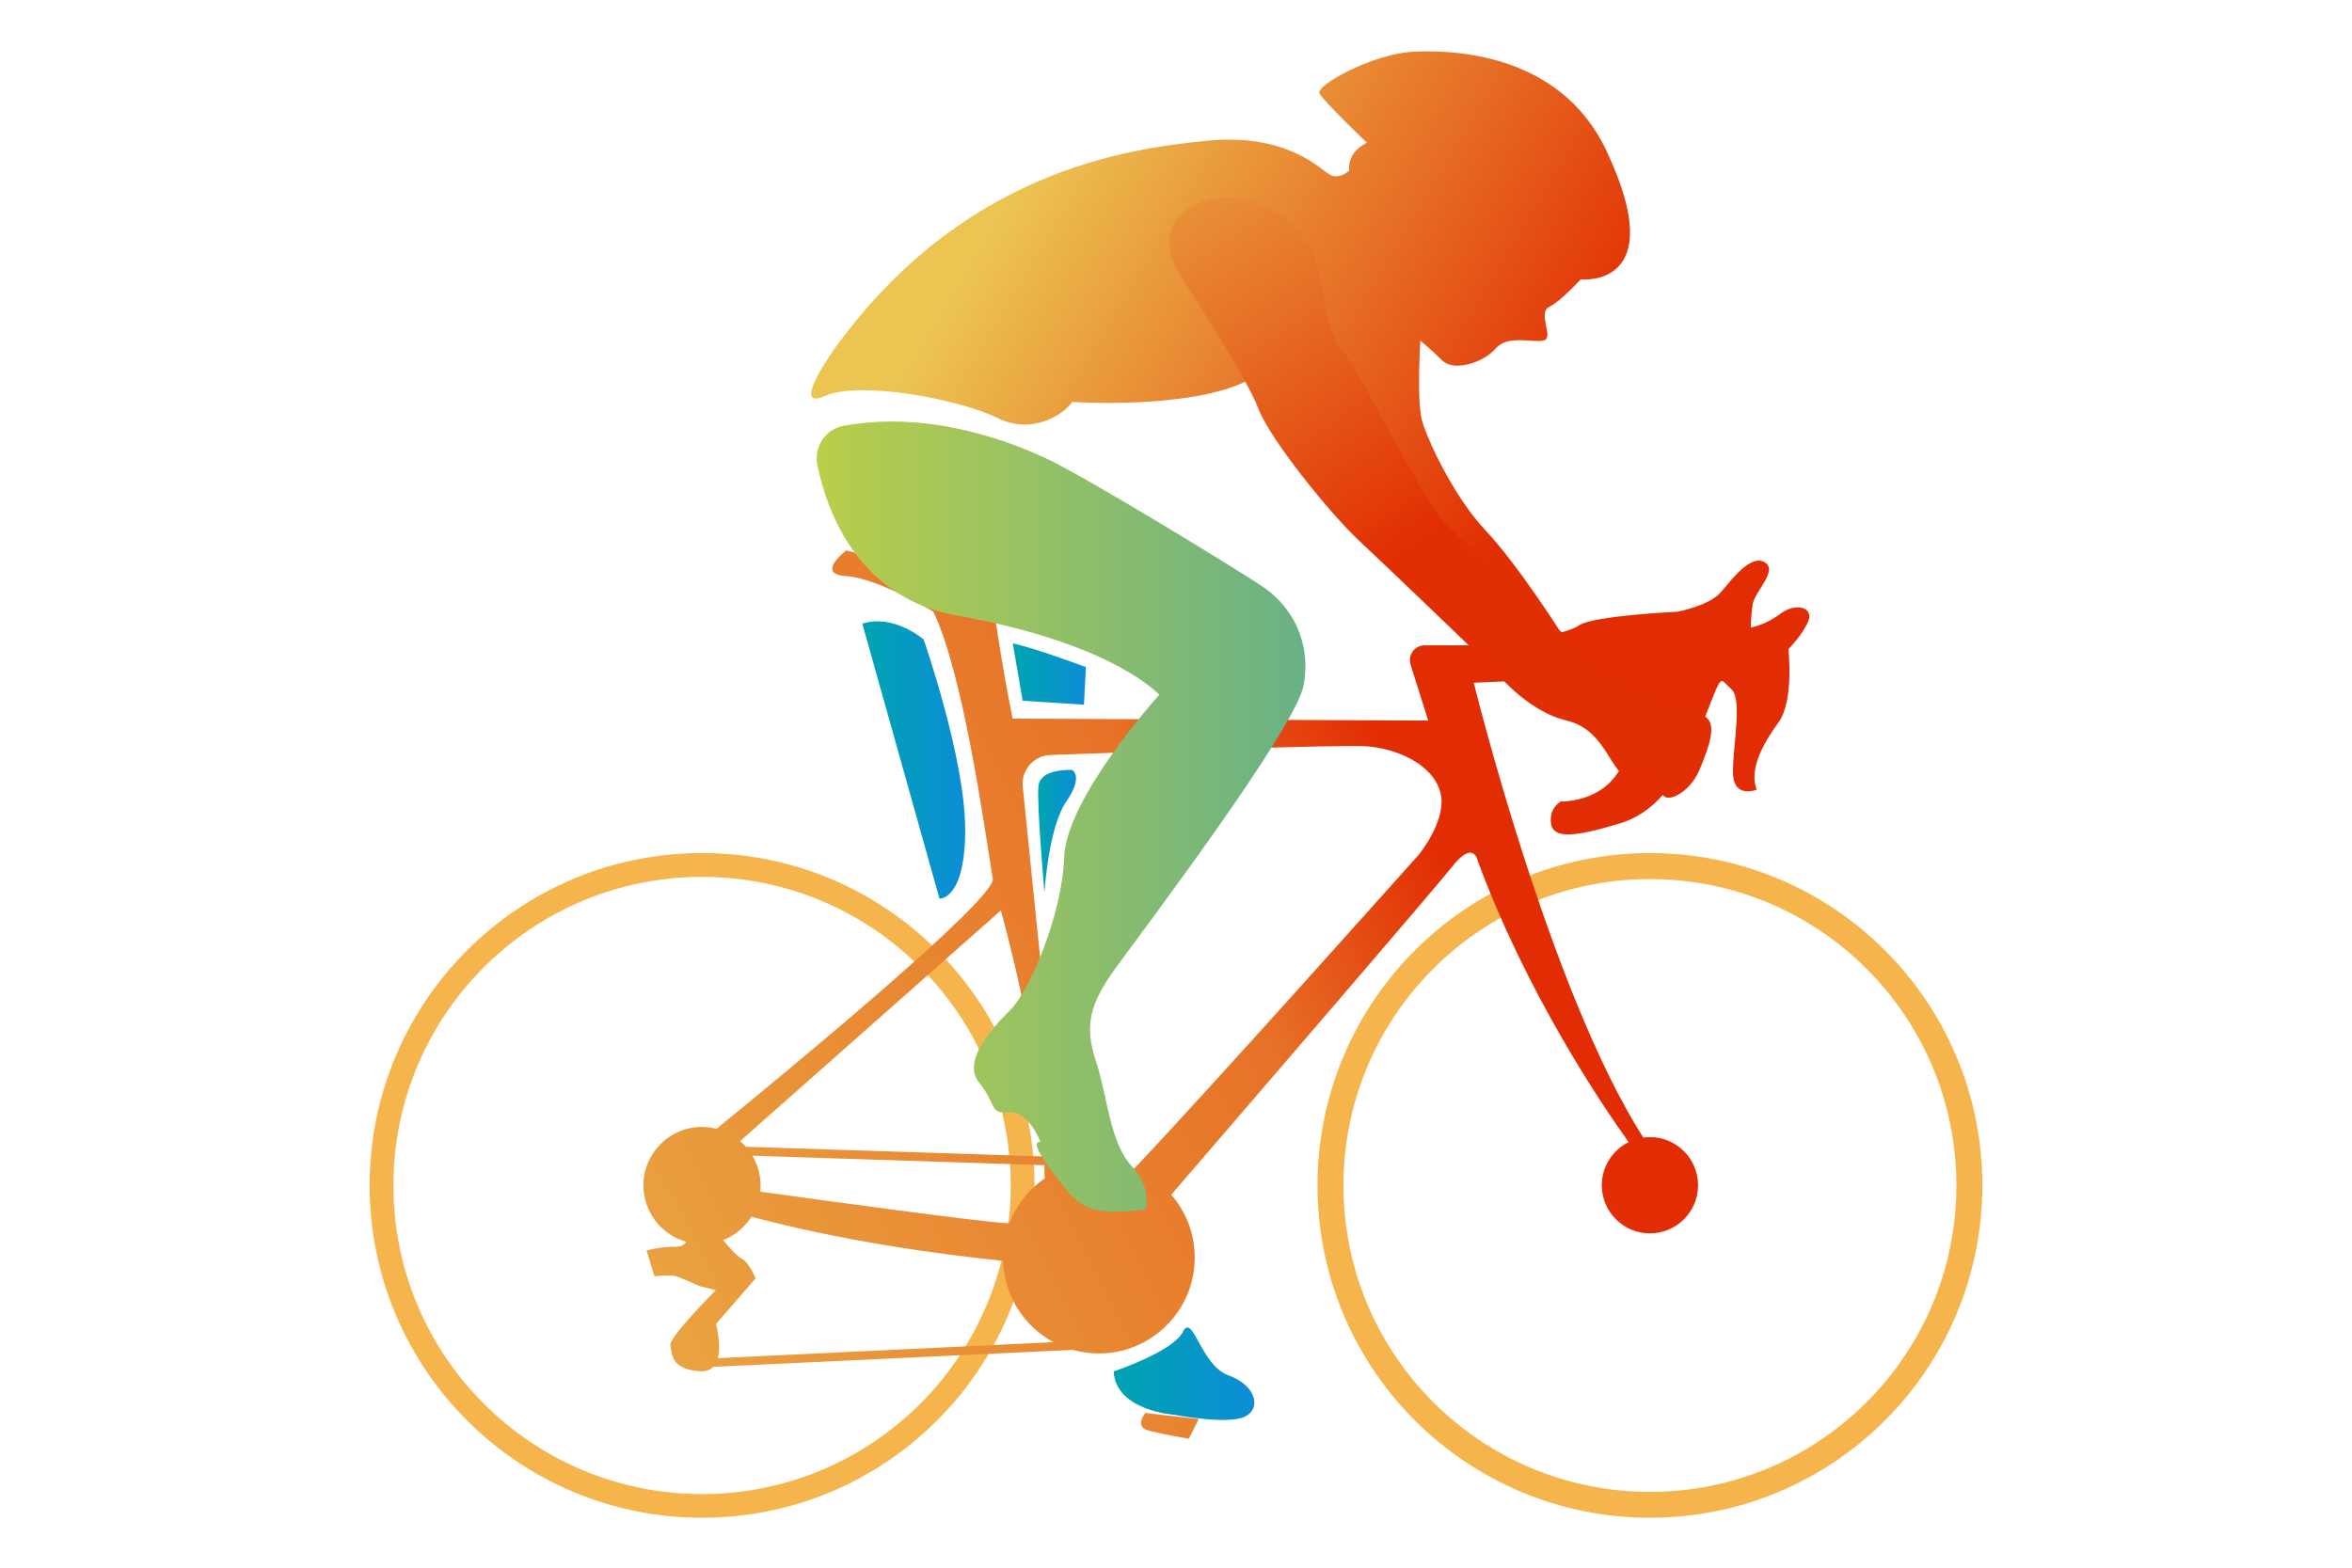 <?xml version="1.0" encoding="utf-8"?>
<!-- Generator: Adobe Illustrator 28.4.1, SVG Export Plug-In . SVG Version: 6.00 Build 0)  -->
<svg version="1.1" id="Layer_1" xmlns="http://www.w3.org/2000/svg" xmlns:xlink="http://www.w3.org/1999/xlink" x="0px" y="0px"
	 viewBox="0 0 300 200" style="enable-background:new 0 0 300 200;" xml:space="preserve">
<style type="text/css">
	.st0{fill:#FFFFFF;}
	.st1{fill:#ECC452;}
	.st2{fill:url(#SVGID_1_);}
	.st3{fill:#E4410E;}
	.st4{fill:url(#SVGID_00000138547740312670254350000006210962861156664493_);}
	.st5{fill:url(#SVGID_00000134927895736326052440000014861049991424128402_);}
	.st6{fill:#E33508;}
	.st7{fill:#B3B3B3;}
	.st8{fill:url(#SVGID_00000128463970785995540240000010309246311591335578_);}
	.st9{fill:url(#SVGID_00000172425955285558687590000013146891304850936747_);}
	.st10{fill:url(#SVGID_00000099641530113765464570000001114532162058052252_);}
	.st11{fill:url(#SVGID_00000036944477538199184710000012997249430683349160_);}
	.st12{fill:url(#SVGID_00000147932822392664191140000011915978030605588394_);}
	.st13{fill:#E4460F;}
	.st14{fill:url(#SVGID_00000003805382269700901210000017290385876766549436_);}
	.st15{fill:url(#SVGID_00000132794833315243248580000008950135934701275822_);}
	.st16{fill:url(#SVGID_00000091702615446663260240000012687151020158716046_);}
	.st17{fill:url(#SVGID_00000123423113162523130780000012817154654017157823_);}
	.st18{fill:#E22C03;}
	.st19{fill:url(#SVGID_00000015346891543343880060000017112749948287858095_);}
	.st20{fill:url(#SVGID_00000174564377258985034410000010808016640306779032_);}
	.st21{fill:url(#SVGID_00000065756373627072188920000010290104934515606189_);}
	.st22{fill:url(#SVGID_00000178889407348839204580000003464178496116778921_);}
	.st23{fill:url(#SVGID_00000148624607444131691410000015594723711633217448_);}
	.st24{fill:#565656;}
	.st25{fill:url(#SVGID_00000143580098022793047210000007995983154794891942_);}
	.st26{fill:#6B6B6B;}
	.st27{fill:url(#SVGID_00000166657572310342491780000012978795968947821495_);}
	.st28{fill:url(#SVGID_00000173157422892225424130000002856838753478978437_);}
	.st29{fill:url(#SVGID_00000140714994805228985120000008899136637245430170_);}
	.st30{fill:url(#SVGID_00000173147909757698651510000010626222044366214027_);}
	.st31{fill:url(#SVGID_00000109025516072128421160000010684841735156801723_);}
	.st32{fill:#F6B54C;}
	.st33{fill:url(#SVGID_00000041980371463341961980000004269407588998321028_);}
	.st34{fill:url(#SVGID_00000178902841776943118880000014314708771085560216_);}
	.st35{fill:url(#SVGID_00000111191000559288051340000007169519859004093073_);}
	.st36{fill:url(#SVGID_00000057112018843441019430000015221966648455240594_);}
	.st37{fill:url(#SVGID_00000112612986778162799380000010639458502165194934_);}
	.st38{fill:url(#SVGID_00000098199280714484319830000012634331579461282437_);}
	.st39{fill:#A0A0A0;}
	.st40{fill:#6E6E6E;}
	.st41{fill:url(#SVGID_00000150097162279420899800000004617902078102645177_);}
	.st42{fill:url(#SVGID_00000030455665096580212040000003474636275073967233_);}
	.st43{fill:url(#SVGID_00000169557691627389230010000015407835860900006572_);}
	.st44{fill:url(#SVGID_00000056416789536785454160000014702720697460643477_);}
	.st45{fill:url(#SVGID_00000018939775466826660070000009147943653544814238_);}
	.st46{fill:url(#SVGID_00000121962671863339719550000009054439804149582751_);}
	.st47{fill:url(#SVGID_00000072271284075267146990000017440185052836443530_);}
	.st48{fill:url(#SVGID_00000005226810185525266860000009000252336270214538_);}
	.st49{fill:url(#SVGID_00000045579977970536983860000016487321989861556397_);}
	.st50{fill:url(#SVGID_00000124850489334297114290000009887396131869930415_);}
	.st51{fill:url(#SVGID_00000064337198019399548250000003393317986154208927_);}
	.st52{fill:url(#SVGID_00000061443055159610014030000008644021097516252581_);}
	.st53{fill:url(#SVGID_00000148655462019625286840000003968202986707153590_);}
	.st54{fill:url(#SVGID_00000171713311911441660790000006555346801675565450_);}
	.st55{fill:url(#SVGID_00000042716702368454350640000015619268650586028165_);}
	.st56{fill:url(#SVGID_00000030465288612257527640000004345265005290444983_);}
	.st57{fill:url(#SVGID_00000114776944949243891200000004437325201273318838_);}
	.st58{fill:url(#SVGID_00000067231174206902013510000014928079977665182390_);}
	.st59{fill:url(#SVGID_00000163767261084024410640000011499150167959459474_);}
	.st60{fill:url(#SVGID_00000098205330923497268920000007647286766337133205_);}
	.st61{fill:url(#SVGID_00000117676890789072871660000013219403405600622270_);}
	.st62{fill:url(#SVGID_00000092432421060009236650000005024495106813135491_);}
	.st63{fill:#626262;}
	.st64{fill:url(#SVGID_00000010306618329189355630000011861468301157655429_);}
	.st65{fill:url(#SVGID_00000065063617281703466680000011460302138335383482_);}
	.st66{fill:url(#SVGID_00000161597965235891315970000017872387947767821984_);}
	.st67{fill:url(#SVGID_00000115483445689912561790000001214047191304450216_);}
	.st68{fill:url(#SVGID_00000054955519067352450700000014067935945140168322_);}
	.st69{fill:url(#SVGID_00000020398374889804271110000012316385060380724658_);}
	.st70{fill:url(#SVGID_00000001650262733052935060000015377503580163795109_);}
	.st71{fill:url(#SVGID_00000162318326682985717780000010511030725488442278_);}
	.st72{fill:url(#SVGID_00000022538737405541201780000010150275609604858040_);}
	.st73{fill:url(#SVGID_00000101782582122738874500000015993375964297423280_);}
	.st74{fill:url(#SVGID_00000148651152486987436760000000000798458897800120_);}
	.st75{fill:url(#SVGID_00000065074540443296673440000008445403427395282098_);}
	.st76{fill:url(#SVGID_00000006669281010864545600000005295854614137698957_);}
	.st77{fill:url(#SVGID_00000152235529656481154630000013927372133237063311_);}
	.st78{fill:url(#SVGID_00000160151236529559984500000015879890096592682371_);}
	.st79{fill:url(#SVGID_00000007425152683056296780000004482819723301949857_);}
	.st80{fill:url(#SVGID_00000133515685681480749680000002304307238737546925_);}
	.st81{fill:url(#SVGID_00000039093992586767009490000012531574936835644806_);}
	.st82{fill:url(#SVGID_00000140714159626853186710000011938930707738416537_);}
	.st83{fill:url(#SVGID_00000139286849398706901450000011821135084467646600_);}
	.st84{fill:url(#SVGID_00000176729328615228902650000018047603700720347300_);}
	.st85{fill:url(#SVGID_00000044160643218354444720000016379945988541390496_);}
	.st86{fill:url(#SVGID_00000111879002816981404160000003479192393376564139_);}
	.st87{fill:url(#SVGID_00000085950666654160486210000009442623183526975402_);}
	.st88{fill:url(#SVGID_00000091702152950827126350000005273021509129196420_);}
	.st89{fill:url(#SVGID_00000070808537520109382440000003879520297536926362_);}
	.st90{fill:url(#SVGID_00000055683687181678527620000012500731963185712298_);}
	.st91{fill:url(#SVGID_00000165210864901822898990000003700199311216361860_);}
	.st92{fill:url(#SVGID_00000065786364855667202430000010163848712474735025_);}
	
		.st93{clip-path:url(#SVGID_00000097479093969085444760000018060411826408156313_);fill:url(#SVGID_00000045583372609017563440000009336125992059853479_);}
	
		.st94{clip-path:url(#SVGID_00000097479093969085444760000018060411826408156313_);fill:url(#SVGID_00000020365947045513792350000014464080542992971443_);}
	
		.st95{clip-path:url(#SVGID_00000097479093969085444760000018060411826408156313_);fill:url(#SVGID_00000141414323068514560860000009416383049673866926_);}
	
		.st96{clip-path:url(#SVGID_00000097479093969085444760000018060411826408156313_);fill:url(#SVGID_00000107552032174205030140000014731802572629211272_);}
	
		.st97{clip-path:url(#SVGID_00000097479093969085444760000018060411826408156313_);fill:url(#SVGID_00000116212157940335572760000008127845222752027271_);}
	
		.st98{clip-path:url(#SVGID_00000097479093969085444760000018060411826408156313_);fill:url(#SVGID_00000121253543474645982660000015305844040583746186_);}
	
		.st99{clip-path:url(#SVGID_00000097479093969085444760000018060411826408156313_);fill:url(#SVGID_00000023982281633112214710000005707448607952570797_);}
	
		.st100{clip-path:url(#SVGID_00000097479093969085444760000018060411826408156313_);fill:url(#SVGID_00000150101521765286630550000004619764042606514844_);}
	
		.st101{clip-path:url(#SVGID_00000097479093969085444760000018060411826408156313_);fill:url(#SVGID_00000083047056595515050080000014252587598919015050_);}
	
		.st102{clip-path:url(#SVGID_00000097479093969085444760000018060411826408156313_);fill:url(#SVGID_00000068678386549231180150000009275634411359281292_);}
	
		.st103{clip-path:url(#SVGID_00000097479093969085444760000018060411826408156313_);fill:url(#SVGID_00000085959548470287030210000004901906672904010118_);}
	
		.st104{clip-path:url(#SVGID_00000097479093969085444760000018060411826408156313_);fill:url(#SVGID_00000092443283461602745290000002009224767299115655_);}
	
		.st105{clip-path:url(#SVGID_00000097479093969085444760000018060411826408156313_);fill:url(#SVGID_00000063621919246571080230000004436713166581508273_);}
	
		.st106{clip-path:url(#SVGID_00000097479093969085444760000018060411826408156313_);fill:url(#SVGID_00000147213034415738567550000001089653419888008895_);}
	
		.st107{clip-path:url(#SVGID_00000097479093969085444760000018060411826408156313_);fill:url(#SVGID_00000005252918600548235680000007992015189339124358_);}
	
		.st108{clip-path:url(#SVGID_00000097479093969085444760000018060411826408156313_);fill:url(#SVGID_00000053507522977586188450000005925372435005623952_);}
	
		.st109{clip-path:url(#SVGID_00000097479093969085444760000018060411826408156313_);fill:url(#SVGID_00000110449410579964761120000006331455467109740428_);}
	
		.st110{clip-path:url(#SVGID_00000097479093969085444760000018060411826408156313_);fill:url(#SVGID_00000054976330425303840900000005971463989183012481_);}
	
		.st111{clip-path:url(#SVGID_00000097479093969085444760000018060411826408156313_);fill:url(#SVGID_00000183949071000368591020000002178538549427918516_);}
	
		.st112{clip-path:url(#SVGID_00000097479093969085444760000018060411826408156313_);fill:url(#SVGID_00000103261492633829932710000013769750103464975015_);}
	
		.st113{clip-path:url(#SVGID_00000097479093969085444760000018060411826408156313_);fill:url(#SVGID_00000171697088686964687610000016854884872032051329_);}
	
		.st114{clip-path:url(#SVGID_00000097479093969085444760000018060411826408156313_);fill:url(#SVGID_00000163773693201717242710000015609082532138013356_);}
	
		.st115{clip-path:url(#SVGID_00000097479093969085444760000018060411826408156313_);fill:url(#SVGID_00000098198696369839537780000007662831768793840020_);}
	
		.st116{clip-path:url(#SVGID_00000097479093969085444760000018060411826408156313_);fill:url(#SVGID_00000129926518028979324360000017768906886322077312_);}
	
		.st117{clip-path:url(#SVGID_00000097479093969085444760000018060411826408156313_);fill:url(#SVGID_00000031209506088866012760000013496085885762717119_);}
	
		.st118{clip-path:url(#SVGID_00000097479093969085444760000018060411826408156313_);fill:url(#SVGID_00000168091017327912297920000015157554862144567174_);}
	
		.st119{clip-path:url(#SVGID_00000097479093969085444760000018060411826408156313_);fill:url(#SVGID_00000167392919943052360000000003779995075597093031_);}
	
		.st120{clip-path:url(#SVGID_00000097479093969085444760000018060411826408156313_);fill:url(#SVGID_00000114063476201507878840000017720657311732307346_);}
	
		.st121{clip-path:url(#SVGID_00000097479093969085444760000018060411826408156313_);fill:url(#SVGID_00000031924768022591608790000014969487151649513618_);}
	
		.st122{clip-path:url(#SVGID_00000097479093969085444760000018060411826408156313_);fill:url(#SVGID_00000034054888397564999780000017784351311442974104_);}
	
		.st123{clip-path:url(#SVGID_00000097479093969085444760000018060411826408156313_);fill:url(#SVGID_00000178901589272375324970000001694311954747740850_);}
	
		.st124{clip-path:url(#SVGID_00000097479093969085444760000018060411826408156313_);fill:url(#SVGID_00000102530439927448289310000012645983119440956083_);}
	
		.st125{clip-path:url(#SVGID_00000097479093969085444760000018060411826408156313_);fill:url(#SVGID_00000081621840171228079040000006391864331776213380_);}
	
		.st126{clip-path:url(#SVGID_00000097479093969085444760000018060411826408156313_);fill:url(#SVGID_00000123404373001772656930000007984935465870597763_);}
	
		.st127{clip-path:url(#SVGID_00000097479093969085444760000018060411826408156313_);fill:url(#SVGID_00000034053749672796919780000017041290962458203530_);}
	
		.st128{clip-path:url(#SVGID_00000097479093969085444760000018060411826408156313_);fill:url(#SVGID_00000082360954755903055490000012305301953201721274_);}
	
		.st129{clip-path:url(#SVGID_00000097479093969085444760000018060411826408156313_);fill:url(#SVGID_00000144315777621622662360000013796308137046245807_);}
	
		.st130{clip-path:url(#SVGID_00000097479093969085444760000018060411826408156313_);fill:url(#SVGID_00000150808074444360574060000005585270468274827688_);}
	
		.st131{clip-path:url(#SVGID_00000097479093969085444760000018060411826408156313_);fill:url(#SVGID_00000116230558915909369870000009903364079938628008_);}
	
		.st132{clip-path:url(#SVGID_00000097479093969085444760000018060411826408156313_);fill:url(#SVGID_00000101079615760043120180000008047136956449984665_);}
	
		.st133{clip-path:url(#SVGID_00000097479093969085444760000018060411826408156313_);fill:url(#SVGID_00000161597373588499787590000018011004946728529323_);}
	
		.st134{clip-path:url(#SVGID_00000097479093969085444760000018060411826408156313_);fill:url(#SVGID_00000079444775480510597440000002114891381887408046_);}
	
		.st135{clip-path:url(#SVGID_00000097479093969085444760000018060411826408156313_);fill:url(#SVGID_00000018222963290470158990000004636912298058768529_);}
	
		.st136{clip-path:url(#SVGID_00000097479093969085444760000018060411826408156313_);fill:url(#SVGID_00000168802763549587479220000012958136745256798139_);}
	
		.st137{clip-path:url(#SVGID_00000097479093969085444760000018060411826408156313_);fill:url(#SVGID_00000022561179085036806660000014452444736767823780_);}
	
		.st138{clip-path:url(#SVGID_00000097479093969085444760000018060411826408156313_);fill:url(#SVGID_00000095337852474284994230000007807495422556046211_);}
	
		.st139{clip-path:url(#SVGID_00000097479093969085444760000018060411826408156313_);fill:url(#SVGID_00000150805166899946173650000010623990818405011366_);}
	
		.st140{clip-path:url(#SVGID_00000097479093969085444760000018060411826408156313_);fill:url(#SVGID_00000113329729216899858510000002562359273795822781_);}
	
		.st141{clip-path:url(#SVGID_00000097479093969085444760000018060411826408156313_);fill:url(#SVGID_00000070096783654058782810000018434475710398429352_);}
	
		.st142{clip-path:url(#SVGID_00000097479093969085444760000018060411826408156313_);fill:url(#SVGID_00000104674578368165691180000016814041786904172457_);}
	
		.st143{clip-path:url(#SVGID_00000097479093969085444760000018060411826408156313_);fill:url(#SVGID_00000173129999725792448600000009892716321633719999_);}
	
		.st144{clip-path:url(#SVGID_00000097479093969085444760000018060411826408156313_);fill:url(#SVGID_00000018214541855462393100000016164664683572823706_);}
	
		.st145{clip-path:url(#SVGID_00000097479093969085444760000018060411826408156313_);fill:url(#SVGID_00000044879247031151165010000007272223218959136904_);}
	
		.st146{clip-path:url(#SVGID_00000097479093969085444760000018060411826408156313_);fill:url(#SVGID_00000003104709613964095880000002949775420204356245_);}
	
		.st147{clip-path:url(#SVGID_00000097479093969085444760000018060411826408156313_);fill:url(#SVGID_00000087403222336864847280000015126997401162179250_);}
	
		.st148{clip-path:url(#SVGID_00000097479093969085444760000018060411826408156313_);fill:url(#SVGID_00000046320600433627658370000011521051392244607617_);}
	
		.st149{clip-path:url(#SVGID_00000097479093969085444760000018060411826408156313_);fill:url(#SVGID_00000077286751386315718080000018140465790411915922_);}
	
		.st150{clip-path:url(#SVGID_00000097479093969085444760000018060411826408156313_);fill:url(#SVGID_00000050651766940458031120000010465829216041769896_);}
	
		.st151{clip-path:url(#SVGID_00000097479093969085444760000018060411826408156313_);fill:url(#SVGID_00000113338185698366797870000010748619341962535554_);}
	
		.st152{clip-path:url(#SVGID_00000097479093969085444760000018060411826408156313_);fill:url(#SVGID_00000181063365119498860800000013319584887175194285_);}
	
		.st153{clip-path:url(#SVGID_00000097479093969085444760000018060411826408156313_);fill:url(#SVGID_00000034090256091690396030000001754651874500117937_);}
	
		.st154{clip-path:url(#SVGID_00000097479093969085444760000018060411826408156313_);fill:url(#SVGID_00000165928895257097061960000007201459991040059539_);}
	
		.st155{clip-path:url(#SVGID_00000097479093969085444760000018060411826408156313_);fill:url(#SVGID_00000142871460592415181370000004396797095535486139_);}
	
		.st156{clip-path:url(#SVGID_00000097479093969085444760000018060411826408156313_);fill:url(#SVGID_00000165212899922367129050000010288478461918537398_);}
	
		.st157{clip-path:url(#SVGID_00000097479093969085444760000018060411826408156313_);fill:url(#SVGID_00000119836699951050508410000001830430838286191767_);}
	
		.st158{clip-path:url(#SVGID_00000097479093969085444760000018060411826408156313_);fill:url(#SVGID_00000171708949768940124460000000223973456689281175_);}
	
		.st159{clip-path:url(#SVGID_00000097479093969085444760000018060411826408156313_);fill:url(#SVGID_00000099655305732777467460000009320521417834800781_);}
	
		.st160{clip-path:url(#SVGID_00000097479093969085444760000018060411826408156313_);fill:url(#SVGID_00000028314847665673711290000011757008568159211432_);}
	
		.st161{clip-path:url(#SVGID_00000097479093969085444760000018060411826408156313_);fill:url(#SVGID_00000083087296961600975300000008043714328512916138_);}
	
		.st162{clip-path:url(#SVGID_00000097479093969085444760000018060411826408156313_);fill:url(#SVGID_00000019639522752197257840000000260442794940876683_);}
	
		.st163{clip-path:url(#SVGID_00000097479093969085444760000018060411826408156313_);fill:url(#SVGID_00000133516240033124223570000009590400819625569443_);}
	
		.st164{clip-path:url(#SVGID_00000097479093969085444760000018060411826408156313_);fill:url(#SVGID_00000159464382109208812800000007165848557193960620_);}
	
		.st165{clip-path:url(#SVGID_00000097479093969085444760000018060411826408156313_);fill:url(#SVGID_00000083057861140408563760000008968013517603649436_);}
	
		.st166{clip-path:url(#SVGID_00000097479093969085444760000018060411826408156313_);fill:url(#SVGID_00000175296531824135217400000010599427496957258138_);}
	
		.st167{clip-path:url(#SVGID_00000097479093969085444760000018060411826408156313_);fill:url(#SVGID_00000006687482257473092860000001770468385839793554_);}
	
		.st168{clip-path:url(#SVGID_00000097479093969085444760000018060411826408156313_);fill:url(#SVGID_00000149366151342220812510000002234721140440657829_);}
	
		.st169{clip-path:url(#SVGID_00000097479093969085444760000018060411826408156313_);fill:url(#SVGID_00000011709597982660462790000014116304493292670348_);}
	
		.st170{clip-path:url(#SVGID_00000097479093969085444760000018060411826408156313_);fill:url(#SVGID_00000055667056905262427660000007276520670512818074_);}
	
		.st171{clip-path:url(#SVGID_00000097479093969085444760000018060411826408156313_);fill:url(#SVGID_00000160876823839745161550000009577372988980594597_);}
	
		.st172{clip-path:url(#SVGID_00000097479093969085444760000018060411826408156313_);fill:url(#SVGID_00000106843821009870118650000008816837880245684353_);}
	
		.st173{clip-path:url(#SVGID_00000097479093969085444760000018060411826408156313_);fill:url(#SVGID_00000034781969308844199020000004758754121896671380_);}
	
		.st174{clip-path:url(#SVGID_00000097479093969085444760000018060411826408156313_);fill:url(#SVGID_00000046339389419306718970000016003208132537841334_);}
	
		.st175{clip-path:url(#SVGID_00000097479093969085444760000018060411826408156313_);fill:url(#SVGID_00000078020539945593506010000017405340182586829719_);}
	
		.st176{clip-path:url(#SVGID_00000097479093969085444760000018060411826408156313_);fill:url(#SVGID_00000101064912462997730590000007507745212712150656_);}
	
		.st177{clip-path:url(#SVGID_00000097479093969085444760000018060411826408156313_);fill:url(#SVGID_00000099630739504258079690000015687255696068078262_);}
	
		.st178{clip-path:url(#SVGID_00000097479093969085444760000018060411826408156313_);fill:url(#SVGID_00000020364673763359124760000014182768126468733836_);}
	
		.st179{clip-path:url(#SVGID_00000097479093969085444760000018060411826408156313_);fill:url(#SVGID_00000145767432229086104870000009258064705932181427_);}
	
		.st180{clip-path:url(#SVGID_00000097479093969085444760000018060411826408156313_);fill:url(#SVGID_00000078031792985588135400000009749269611539498928_);}
	
		.st181{clip-path:url(#SVGID_00000097479093969085444760000018060411826408156313_);fill:url(#SVGID_00000057834137940802071840000003301406119444851864_);}
	
		.st182{clip-path:url(#SVGID_00000097479093969085444760000018060411826408156313_);fill:url(#SVGID_00000155859607854243819510000017408251700147324340_);}
	
		.st183{clip-path:url(#SVGID_00000097479093969085444760000018060411826408156313_);fill:url(#SVGID_00000000220033665079004830000002477619131526190506_);}
	
		.st184{clip-path:url(#SVGID_00000097479093969085444760000018060411826408156313_);fill:url(#SVGID_00000121975094626812288650000011368752794788799912_);}
	
		.st185{clip-path:url(#SVGID_00000097479093969085444760000018060411826408156313_);fill:url(#SVGID_00000129928536084337016440000017234617518482827944_);}
	
		.st186{clip-path:url(#SVGID_00000097479093969085444760000018060411826408156313_);fill:url(#SVGID_00000131363302296655212220000001627349606030559137_);}
	
		.st187{clip-path:url(#SVGID_00000097479093969085444760000018060411826408156313_);fill:url(#SVGID_00000131364516280322196440000014291132045959949737_);}
	
		.st188{clip-path:url(#SVGID_00000097479093969085444760000018060411826408156313_);fill:url(#SVGID_00000123407777455064308490000004286353754082710186_);}
	
		.st189{clip-path:url(#SVGID_00000097479093969085444760000018060411826408156313_);fill:url(#SVGID_00000119806389005164256080000010239665627477012109_);}
	
		.st190{clip-path:url(#SVGID_00000097479093969085444760000018060411826408156313_);fill:url(#SVGID_00000061448933951342926900000012904838164257365135_);}
	
		.st191{clip-path:url(#SVGID_00000097479093969085444760000018060411826408156313_);fill:url(#SVGID_00000003827582613607612330000014628603659313494926_);}
	
		.st192{clip-path:url(#SVGID_00000097479093969085444760000018060411826408156313_);fill:url(#SVGID_00000147927653145462831600000011788607388053111950_);}
	
		.st193{clip-path:url(#SVGID_00000097479093969085444760000018060411826408156313_);fill:url(#SVGID_00000183249980455881823090000000874969545263121855_);}
	
		.st194{clip-path:url(#SVGID_00000097479093969085444760000018060411826408156313_);fill:url(#SVGID_00000108997847875407262510000006047047668935832733_);}
	
		.st195{clip-path:url(#SVGID_00000097479093969085444760000018060411826408156313_);fill:url(#SVGID_00000093864721057605771270000012524175663406616451_);}
	
		.st196{clip-path:url(#SVGID_00000097479093969085444760000018060411826408156313_);fill:url(#SVGID_00000036225284148470221490000000164127756963539101_);}
	
		.st197{clip-path:url(#SVGID_00000097479093969085444760000018060411826408156313_);fill:url(#SVGID_00000049925339366664683700000011485778042173653413_);}
	
		.st198{clip-path:url(#SVGID_00000097479093969085444760000018060411826408156313_);fill:url(#SVGID_00000010295644888733533480000013178677156221990561_);}
	
		.st199{clip-path:url(#SVGID_00000097479093969085444760000018060411826408156313_);fill:url(#SVGID_00000049910318447744785250000002340445719151554747_);}
	
		.st200{clip-path:url(#SVGID_00000097479093969085444760000018060411826408156313_);fill:url(#SVGID_00000029041832839231569710000009818929289260948668_);}
	
		.st201{clip-path:url(#SVGID_00000097479093969085444760000018060411826408156313_);fill:url(#SVGID_00000149346389811490271170000013487780839856353421_);}
	
		.st202{clip-path:url(#SVGID_00000097479093969085444760000018060411826408156313_);fill:url(#SVGID_00000108995297662485536750000011281615618355898530_);}
	
		.st203{clip-path:url(#SVGID_00000097479093969085444760000018060411826408156313_);fill:url(#SVGID_00000083778879307808504440000012962528893517530027_);}
	
		.st204{clip-path:url(#SVGID_00000097479093969085444760000018060411826408156313_);fill:url(#SVGID_00000150065816586498453930000004675127791443682448_);}
	
		.st205{clip-path:url(#SVGID_00000097479093969085444760000018060411826408156313_);fill:url(#SVGID_00000177444554377983436180000002455884109308619427_);}
	
		.st206{clip-path:url(#SVGID_00000097479093969085444760000018060411826408156313_);fill:url(#SVGID_00000057149954764421514290000001958319781909200519_);}
	
		.st207{clip-path:url(#SVGID_00000097479093969085444760000018060411826408156313_);fill:url(#SVGID_00000003810140941347204430000008568499563817754500_);}
	
		.st208{clip-path:url(#SVGID_00000097479093969085444760000018060411826408156313_);fill:url(#SVGID_00000149362445625628737790000014104535164652810901_);}
	
		.st209{clip-path:url(#SVGID_00000097479093969085444760000018060411826408156313_);fill:url(#SVGID_00000074401353721911442100000007345963418357952424_);}
	
		.st210{clip-path:url(#SVGID_00000097479093969085444760000018060411826408156313_);fill:url(#SVGID_00000090271958432611704210000011124549581965510561_);}
	
		.st211{clip-path:url(#SVGID_00000097479093969085444760000018060411826408156313_);fill:url(#SVGID_00000119804571692006918840000004516116513015336851_);}
	
		.st212{clip-path:url(#SVGID_00000097479093969085444760000018060411826408156313_);fill:url(#SVGID_00000039812594500043309260000012611697231574298264_);}
	
		.st213{clip-path:url(#SVGID_00000097479093969085444760000018060411826408156313_);fill:url(#SVGID_00000030460594998654427100000016576774681535773585_);}
	
		.st214{clip-path:url(#SVGID_00000097479093969085444760000018060411826408156313_);fill:url(#SVGID_00000043422181195194973690000014063746478084758401_);}
	
		.st215{clip-path:url(#SVGID_00000097479093969085444760000018060411826408156313_);fill:url(#SVGID_00000011738276551125602670000008924078974909954467_);}
	
		.st216{clip-path:url(#SVGID_00000097479093969085444760000018060411826408156313_);fill:url(#SVGID_00000047760925409089241240000005376258328388231040_);}
	
		.st217{clip-path:url(#SVGID_00000097479093969085444760000018060411826408156313_);fill:url(#SVGID_00000026868732313419410250000009903416200551716511_);}
	
		.st218{clip-path:url(#SVGID_00000097479093969085444760000018060411826408156313_);fill:url(#SVGID_00000147189192214565753710000005575746748901737857_);}
	
		.st219{clip-path:url(#SVGID_00000097479093969085444760000018060411826408156313_);fill:url(#SVGID_00000065777699060022647070000016415813940436390820_);}
	
		.st220{clip-path:url(#SVGID_00000097479093969085444760000018060411826408156313_);fill:url(#SVGID_00000174590675268086011360000017066779895846504612_);}
	
		.st221{clip-path:url(#SVGID_00000097479093969085444760000018060411826408156313_);fill:url(#SVGID_00000165214194766114547440000004575800358021502637_);}
	
		.st222{clip-path:url(#SVGID_00000097479093969085444760000018060411826408156313_);fill:url(#SVGID_00000076599550728116322340000013742684610902259387_);}
	
		.st223{clip-path:url(#SVGID_00000097479093969085444760000018060411826408156313_);fill:url(#SVGID_00000027605601488320806360000006077570653231536295_);}
	
		.st224{clip-path:url(#SVGID_00000097479093969085444760000018060411826408156313_);fill:url(#SVGID_00000109011402094846187160000012654398900540020610_);}
	
		.st225{clip-path:url(#SVGID_00000097479093969085444760000018060411826408156313_);fill:url(#SVGID_00000050621684823409992340000007857468134033270423_);}
	
		.st226{clip-path:url(#SVGID_00000097479093969085444760000018060411826408156313_);fill:url(#SVGID_00000057141181894578650870000000376665393558807743_);}
	
		.st227{clip-path:url(#SVGID_00000097479093969085444760000018060411826408156313_);fill:url(#SVGID_00000026164583811988526170000011267569330292404902_);}
	
		.st228{clip-path:url(#SVGID_00000097479093969085444760000018060411826408156313_);fill:url(#SVGID_00000059997194231691239670000012522438005611169183_);}
	
		.st229{clip-path:url(#SVGID_00000097479093969085444760000018060411826408156313_);fill:url(#SVGID_00000003081109061911102720000006377622075275491765_);}
	
		.st230{clip-path:url(#SVGID_00000097479093969085444760000018060411826408156313_);fill:url(#SVGID_00000072253188735485394890000009140243526045596820_);}
	
		.st231{clip-path:url(#SVGID_00000097479093969085444760000018060411826408156313_);fill:url(#SVGID_00000111166203207740043890000016787848780200947370_);}
	
		.st232{clip-path:url(#SVGID_00000097479093969085444760000018060411826408156313_);fill:url(#SVGID_00000109019990436013644370000003669852529459576986_);}
	
		.st233{clip-path:url(#SVGID_00000097479093969085444760000018060411826408156313_);fill:url(#SVGID_00000089570253146253321880000014137168614381502900_);}
	
		.st234{clip-path:url(#SVGID_00000097479093969085444760000018060411826408156313_);fill:url(#SVGID_00000075841672606525781520000012398409341486807995_);}
	
		.st235{clip-path:url(#SVGID_00000097479093969085444760000018060411826408156313_);fill:url(#SVGID_00000030461578017731055650000003754653128607824789_);}
	
		.st236{clip-path:url(#SVGID_00000097479093969085444760000018060411826408156313_);fill:url(#SVGID_00000142873144756055047750000000617521615352957610_);}
	
		.st237{clip-path:url(#SVGID_00000097479093969085444760000018060411826408156313_);fill:url(#SVGID_00000027600632130921460900000014084424169138975388_);}
	
		.st238{clip-path:url(#SVGID_00000097479093969085444760000018060411826408156313_);fill:url(#SVGID_00000160886525907738282080000001510466755205700531_);}
	
		.st239{clip-path:url(#SVGID_00000097479093969085444760000018060411826408156313_);fill:url(#SVGID_00000063601929099864294120000001727551787540092579_);}
	
		.st240{clip-path:url(#SVGID_00000097479093969085444760000018060411826408156313_);fill:url(#SVGID_00000156588478777767820970000016185321230233881252_);}
	
		.st241{clip-path:url(#SVGID_00000097479093969085444760000018060411826408156313_);fill:url(#SVGID_00000151545264788224398750000012869353362159509121_);}
	
		.st242{clip-path:url(#SVGID_00000097479093969085444760000018060411826408156313_);fill:url(#SVGID_00000129928580416848013970000017531829642556146816_);}
	
		.st243{clip-path:url(#SVGID_00000097479093969085444760000018060411826408156313_);fill:url(#SVGID_00000160151616513279034090000016543651586883547800_);}
	
		.st244{clip-path:url(#SVGID_00000097479093969085444760000018060411826408156313_);fill:url(#SVGID_00000078037364317049534120000014077124620353491592_);}
	
		.st245{clip-path:url(#SVGID_00000097479093969085444760000018060411826408156313_);fill:url(#SVGID_00000070815225070970822110000008181325206074928318_);}
	
		.st246{clip-path:url(#SVGID_00000097479093969085444760000018060411826408156313_);fill:url(#SVGID_00000163060696189764272710000016474266126143809703_);}
	
		.st247{clip-path:url(#SVGID_00000097479093969085444760000018060411826408156313_);fill:url(#SVGID_00000013909966256402959320000003496171483520260742_);}
	
		.st248{clip-path:url(#SVGID_00000097479093969085444760000018060411826408156313_);fill:url(#SVGID_00000097491417319430801220000002775148811116760486_);}
	
		.st249{clip-path:url(#SVGID_00000097479093969085444760000018060411826408156313_);fill:url(#SVGID_00000183938888627006281610000002874120079218655158_);}
	
		.st250{clip-path:url(#SVGID_00000097479093969085444760000018060411826408156313_);fill:url(#SVGID_00000078047257934488983700000004811450954258202787_);}
	
		.st251{clip-path:url(#SVGID_00000097479093969085444760000018060411826408156313_);fill:url(#SVGID_00000160178713469512321980000002973489938616918171_);}
	
		.st252{clip-path:url(#SVGID_00000097479093969085444760000018060411826408156313_);fill:url(#SVGID_00000013183506000836261310000016703100211578788744_);}
	
		.st253{clip-path:url(#SVGID_00000097479093969085444760000018060411826408156313_);fill:url(#SVGID_00000176002203531797731170000001082810519739979939_);}
	
		.st254{clip-path:url(#SVGID_00000097479093969085444760000018060411826408156313_);fill:url(#SVGID_00000044883427377999863840000006533974728225679272_);}
	
		.st255{clip-path:url(#SVGID_00000097479093969085444760000018060411826408156313_);fill:url(#SVGID_00000168830411478447449150000007235721633938474407_);}
	
		.st256{clip-path:url(#SVGID_00000097479093969085444760000018060411826408156313_);fill:url(#SVGID_00000072260075296283694870000012009826045146741643_);}
	
		.st257{clip-path:url(#SVGID_00000097479093969085444760000018060411826408156313_);fill:url(#SVGID_00000109017167455099136330000000448651859482583942_);}
	
		.st258{clip-path:url(#SVGID_00000097479093969085444760000018060411826408156313_);fill:url(#SVGID_00000162326198055439345400000009787757658585177735_);}
	
		.st259{clip-path:url(#SVGID_00000097479093969085444760000018060411826408156313_);fill:url(#SVGID_00000087389913750810170390000006052282646467189684_);}
	
		.st260{clip-path:url(#SVGID_00000097479093969085444760000018060411826408156313_);fill:url(#SVGID_00000117676939949347599560000011151818582360728481_);}
	
		.st261{clip-path:url(#SVGID_00000097479093969085444760000018060411826408156313_);fill:url(#SVGID_00000019665350936806347990000010966271007851095944_);}
	
		.st262{clip-path:url(#SVGID_00000097479093969085444760000018060411826408156313_);fill:url(#SVGID_00000173869991345518561520000007003234551003778217_);}
	
		.st263{clip-path:url(#SVGID_00000097479093969085444760000018060411826408156313_);fill:url(#SVGID_00000057827734288086164170000002698289893954750336_);}
	
		.st264{clip-path:url(#SVGID_00000097479093969085444760000018060411826408156313_);fill:url(#SVGID_00000168808067483165636790000005162856825220898700_);}
	
		.st265{clip-path:url(#SVGID_00000097479093969085444760000018060411826408156313_);fill:url(#SVGID_00000164513567602259592470000010627750266583871651_);}
	
		.st266{clip-path:url(#SVGID_00000097479093969085444760000018060411826408156313_);fill:url(#SVGID_00000034059090590380782700000004797815517969060028_);}
	
		.st267{clip-path:url(#SVGID_00000097479093969085444760000018060411826408156313_);fill:url(#SVGID_00000027573788678978538700000005641658947311673775_);}
	
		.st268{clip-path:url(#SVGID_00000097479093969085444760000018060411826408156313_);fill:url(#SVGID_00000176027088768954693200000009381536349100932760_);}
	
		.st269{clip-path:url(#SVGID_00000097479093969085444760000018060411826408156313_);fill:url(#SVGID_00000140704605476839819600000014176298431095879852_);}
	
		.st270{clip-path:url(#SVGID_00000097479093969085444760000018060411826408156313_);fill:url(#SVGID_00000145019201110828058200000012767920821177083326_);}
	
		.st271{clip-path:url(#SVGID_00000097479093969085444760000018060411826408156313_);fill:url(#SVGID_00000168110208756569989310000001964309040063233429_);}
	
		.st272{clip-path:url(#SVGID_00000097479093969085444760000018060411826408156313_);fill:url(#SVGID_00000083779867851156042150000002710095902518231728_);}
	
		.st273{clip-path:url(#SVGID_00000097479093969085444760000018060411826408156313_);fill:url(#SVGID_00000168815933885359924400000002319243054310352005_);}
	
		.st274{clip-path:url(#SVGID_00000097479093969085444760000018060411826408156313_);fill:url(#SVGID_00000089531925755019296170000008125220978785245088_);}
	
		.st275{clip-path:url(#SVGID_00000097479093969085444760000018060411826408156313_);fill:url(#SVGID_00000145749680346388416660000014260607363183961778_);}
	
		.st276{clip-path:url(#SVGID_00000097479093969085444760000018060411826408156313_);fill:url(#SVGID_00000029024516727790600250000001447998006927564933_);}
	
		.st277{clip-path:url(#SVGID_00000097479093969085444760000018060411826408156313_);fill:url(#SVGID_00000160909833215027393500000012294240223079745456_);}
	
		.st278{clip-path:url(#SVGID_00000097479093969085444760000018060411826408156313_);fill:url(#SVGID_00000120528721490288444200000010492387403214905786_);}
	
		.st279{clip-path:url(#SVGID_00000097479093969085444760000018060411826408156313_);fill:url(#SVGID_00000052089365355413713390000015744627337259852695_);}
	
		.st280{clip-path:url(#SVGID_00000097479093969085444760000018060411826408156313_);fill:url(#SVGID_00000155842910336085355670000016102578630473667485_);}
	
		.st281{clip-path:url(#SVGID_00000097479093969085444760000018060411826408156313_);fill:url(#SVGID_00000023974596879501981120000005433979278787799454_);}
	
		.st282{clip-path:url(#SVGID_00000097479093969085444760000018060411826408156313_);fill:url(#SVGID_00000038397086417303686990000003713985689107850132_);}
	
		.st283{clip-path:url(#SVGID_00000097479093969085444760000018060411826408156313_);fill:url(#SVGID_00000165213392898639115960000000300257963561231498_);}
	
		.st284{clip-path:url(#SVGID_00000097479093969085444760000018060411826408156313_);fill:url(#SVGID_00000108999984105128061220000005106335740417231774_);}
	
		.st285{clip-path:url(#SVGID_00000097479093969085444760000018060411826408156313_);fill:url(#SVGID_00000065759717087516876910000000835830579709225110_);}
	
		.st286{clip-path:url(#SVGID_00000097479093969085444760000018060411826408156313_);fill:url(#SVGID_00000040577031398770800620000017688665520954498705_);}
	
		.st287{clip-path:url(#SVGID_00000097479093969085444760000018060411826408156313_);fill:url(#SVGID_00000000906531962722917700000000953026792027021735_);}
	
		.st288{clip-path:url(#SVGID_00000097479093969085444760000018060411826408156313_);fill:url(#SVGID_00000036937993920537331470000003003630675652199591_);}
	
		.st289{clip-path:url(#SVGID_00000097479093969085444760000018060411826408156313_);fill:url(#SVGID_00000181770551191680515180000001998546614222518202_);}
	
		.st290{clip-path:url(#SVGID_00000097479093969085444760000018060411826408156313_);fill:url(#SVGID_00000146487626282080744900000013630523190379554438_);}
	
		.st291{clip-path:url(#SVGID_00000097479093969085444760000018060411826408156313_);fill:url(#SVGID_00000170997467130178542680000003769767944672631176_);}
	
		.st292{clip-path:url(#SVGID_00000097479093969085444760000018060411826408156313_);fill:url(#SVGID_00000082343687625329131600000014065116778697224363_);}
	
		.st293{clip-path:url(#SVGID_00000097479093969085444760000018060411826408156313_);fill:url(#SVGID_00000055703066756828857040000007266615472058944394_);}
	
		.st294{clip-path:url(#SVGID_00000097479093969085444760000018060411826408156313_);fill:url(#SVGID_00000039125056453528305410000004724396091074315679_);}
	
		.st295{clip-path:url(#SVGID_00000097479093969085444760000018060411826408156313_);fill:url(#SVGID_00000019660884128532148080000005255813589379349911_);}
	
		.st296{clip-path:url(#SVGID_00000097479093969085444760000018060411826408156313_);fill:url(#SVGID_00000134963804372402490290000005652320302914434201_);}
	
		.st297{clip-path:url(#SVGID_00000097479093969085444760000018060411826408156313_);fill:url(#SVGID_00000006685835400052469250000011678656154037334664_);}
	
		.st298{clip-path:url(#SVGID_00000097479093969085444760000018060411826408156313_);fill:url(#SVGID_00000037651209997930158660000014611896714305211327_);}
	
		.st299{clip-path:url(#SVGID_00000097479093969085444760000018060411826408156313_);fill:url(#SVGID_00000159463983098161657600000009571817356885512104_);}
	
		.st300{clip-path:url(#SVGID_00000097479093969085444760000018060411826408156313_);fill:url(#SVGID_00000158718591752015746380000017863506214786352823_);}
	
		.st301{clip-path:url(#SVGID_00000097479093969085444760000018060411826408156313_);fill:url(#SVGID_00000109029159856391901330000002179997048090718651_);}
	
		.st302{clip-path:url(#SVGID_00000097479093969085444760000018060411826408156313_);fill:url(#SVGID_00000168803733279211667410000014563355065588530083_);}
	
		.st303{clip-path:url(#SVGID_00000097479093969085444760000018060411826408156313_);fill:url(#SVGID_00000019668495967059497720000003919706298281155717_);}
	
		.st304{clip-path:url(#SVGID_00000097479093969085444760000018060411826408156313_);fill:url(#SVGID_00000035510794957527133740000015150979070328207037_);}
	
		.st305{clip-path:url(#SVGID_00000097479093969085444760000018060411826408156313_);fill:url(#SVGID_00000120543482284112332320000013701201700978843021_);}
	
		.st306{clip-path:url(#SVGID_00000097479093969085444760000018060411826408156313_);fill:url(#SVGID_00000044158633632848698350000005874670327054646170_);}
	
		.st307{clip-path:url(#SVGID_00000097479093969085444760000018060411826408156313_);fill:url(#SVGID_00000036953609517425468650000002284836333717759898_);}
	
		.st308{clip-path:url(#SVGID_00000097479093969085444760000018060411826408156313_);fill:url(#SVGID_00000066504231642168287660000007617496313477954713_);}
	
		.st309{clip-path:url(#SVGID_00000097479093969085444760000018060411826408156313_);fill:url(#SVGID_00000168819439574139001790000002202856546318073251_);}
	
		.st310{clip-path:url(#SVGID_00000097479093969085444760000018060411826408156313_);fill:url(#SVGID_00000103250396149762096790000001096431822592493995_);}
	
		.st311{clip-path:url(#SVGID_00000097479093969085444760000018060411826408156313_);fill:url(#SVGID_00000183211500850633298810000003310859580135595958_);}
	
		.st312{clip-path:url(#SVGID_00000097479093969085444760000018060411826408156313_);fill:url(#SVGID_00000181077895723072084420000016111191150068292508_);}
	
		.st313{clip-path:url(#SVGID_00000097479093969085444760000018060411826408156313_);fill:url(#SVGID_00000167383903448434764350000007845756355225435065_);}
	
		.st314{clip-path:url(#SVGID_00000097479093969085444760000018060411826408156313_);fill:url(#SVGID_00000009577314237791420190000015334723583110857906_);}
	
		.st315{clip-path:url(#SVGID_00000097479093969085444760000018060411826408156313_);fill:url(#SVGID_00000183215484558013684060000006557817308623322260_);}
	
		.st316{clip-path:url(#SVGID_00000097479093969085444760000018060411826408156313_);fill:url(#SVGID_00000162322272779719606620000005989979609979954109_);}
	
		.st317{clip-path:url(#SVGID_00000097479093969085444760000018060411826408156313_);fill:url(#SVGID_00000024702924279893437730000017406318073589479819_);}
	
		.st318{clip-path:url(#SVGID_00000097479093969085444760000018060411826408156313_);fill:url(#SVGID_00000100382215762619705780000016252852218789426566_);}
	
		.st319{clip-path:url(#SVGID_00000097479093969085444760000018060411826408156313_);fill:url(#SVGID_00000059993759508725429570000007537334411601894547_);}
	
		.st320{clip-path:url(#SVGID_00000097479093969085444760000018060411826408156313_);fill:url(#SVGID_00000174587304474548589770000014268153025218004096_);}
	
		.st321{clip-path:url(#SVGID_00000097479093969085444760000018060411826408156313_);fill:url(#SVGID_00000137122625692041983310000016295571161309703597_);}
	
		.st322{clip-path:url(#SVGID_00000097479093969085444760000018060411826408156313_);fill:url(#SVGID_00000176015818880259261750000007553785573967100325_);}
	
		.st323{clip-path:url(#SVGID_00000097479093969085444760000018060411826408156313_);fill:url(#SVGID_00000116949662895767361040000015172825865783303058_);}
	
		.st324{clip-path:url(#SVGID_00000097479093969085444760000018060411826408156313_);fill:url(#SVGID_00000155852682751757679590000011309835699178743171_);}
	
		.st325{clip-path:url(#SVGID_00000097479093969085444760000018060411826408156313_);fill:url(#SVGID_00000129176197309407346390000013287287861735261112_);}
	
		.st326{clip-path:url(#SVGID_00000097479093969085444760000018060411826408156313_);fill:url(#SVGID_00000160889247347605234930000001643482571014413735_);}
	
		.st327{clip-path:url(#SVGID_00000097479093969085444760000018060411826408156313_);fill:url(#SVGID_00000129900107800276500780000006928758619180960413_);}
	
		.st328{clip-path:url(#SVGID_00000097479093969085444760000018060411826408156313_);fill:url(#SVGID_00000066494669299526285900000017258921362949641913_);}
	
		.st329{clip-path:url(#SVGID_00000097479093969085444760000018060411826408156313_);fill:url(#SVGID_00000075855749028916479370000014006293706000295574_);}
	
		.st330{clip-path:url(#SVGID_00000097479093969085444760000018060411826408156313_);fill:url(#SVGID_00000162347503719021511060000015997161675989722272_);}
	
		.st331{clip-path:url(#SVGID_00000097479093969085444760000018060411826408156313_);fill:url(#SVGID_00000147182670602943924530000006896680700593729680_);}
	
		.st332{clip-path:url(#SVGID_00000097479093969085444760000018060411826408156313_);fill:url(#SVGID_00000160873542419601196280000011766332031223119801_);}
	
		.st333{clip-path:url(#SVGID_00000097479093969085444760000018060411826408156313_);fill:url(#SVGID_00000173156002690982918250000015867791673952330160_);}
	
		.st334{clip-path:url(#SVGID_00000097479093969085444760000018060411826408156313_);fill:url(#SVGID_00000014610635039506717000000009707109113618220967_);}
	
		.st335{clip-path:url(#SVGID_00000097479093969085444760000018060411826408156313_);fill:url(#SVGID_00000111185462122183539860000015003380404935460006_);}
	
		.st336{clip-path:url(#SVGID_00000097479093969085444760000018060411826408156313_);fill:url(#SVGID_00000181777334961029134810000017709515764838641331_);}
	
		.st337{clip-path:url(#SVGID_00000097479093969085444760000018060411826408156313_);fill:url(#SVGID_00000057132912153855297540000015427602941126800050_);}
	
		.st338{clip-path:url(#SVGID_00000097479093969085444760000018060411826408156313_);fill:url(#SVGID_00000047022183167061223660000014364899606320015019_);}
	
		.st339{clip-path:url(#SVGID_00000097479093969085444760000018060411826408156313_);fill:url(#SVGID_00000046328795119069785890000011207413551275173300_);}
	
		.st340{clip-path:url(#SVGID_00000097479093969085444760000018060411826408156313_);fill:url(#SVGID_00000177449715119650237370000008673220114079630253_);}
	
		.st341{clip-path:url(#SVGID_00000097479093969085444760000018060411826408156313_);fill:url(#SVGID_00000036226797816639023030000008846647485864379525_);}
	
		.st342{clip-path:url(#SVGID_00000097479093969085444760000018060411826408156313_);fill:url(#SVGID_00000034058273149949740840000011057088008329827722_);}
	
		.st343{clip-path:url(#SVGID_00000097479093969085444760000018060411826408156313_);fill:url(#SVGID_00000099640560752507197590000017031256426944278710_);}
	
		.st344{clip-path:url(#SVGID_00000097479093969085444760000018060411826408156313_);fill:url(#SVGID_00000093170465954238282580000007777583970213518746_);}
	
		.st345{clip-path:url(#SVGID_00000097479093969085444760000018060411826408156313_);fill:url(#SVGID_00000022522730817387816070000001889448755561034683_);}
	
		.st346{clip-path:url(#SVGID_00000097479093969085444760000018060411826408156313_);fill:url(#SVGID_00000121975461669648797060000010719821376209178792_);}
	
		.st347{clip-path:url(#SVGID_00000097479093969085444760000018060411826408156313_);fill:url(#SVGID_00000183954077468826188170000001049988730841114036_);}
	
		.st348{clip-path:url(#SVGID_00000097479093969085444760000018060411826408156313_);fill:url(#SVGID_00000073700590368020142240000010670577339377817518_);}
	
		.st349{clip-path:url(#SVGID_00000097479093969085444760000018060411826408156313_);fill:url(#SVGID_00000066474157346991203140000007789146920820872106_);}
	
		.st350{clip-path:url(#SVGID_00000097479093969085444760000018060411826408156313_);fill:url(#SVGID_00000148636801238027460880000011042402548062491066_);}
	
		.st351{clip-path:url(#SVGID_00000097479093969085444760000018060411826408156313_);fill:url(#SVGID_00000061442706088808663630000000400368577635409314_);}
	
		.st352{clip-path:url(#SVGID_00000097479093969085444760000018060411826408156313_);fill:url(#SVGID_00000103968189380831088430000003393046380034662281_);}
	
		.st353{clip-path:url(#SVGID_00000097479093969085444760000018060411826408156313_);fill:url(#SVGID_00000022557827680339066010000010430493292023261105_);}
	
		.st354{clip-path:url(#SVGID_00000097479093969085444760000018060411826408156313_);fill:url(#SVGID_00000178201900844333844860000012344277406443693231_);}
	
		.st355{clip-path:url(#SVGID_00000097479093969085444760000018060411826408156313_);fill:url(#SVGID_00000157308715028754302480000005735828054548949937_);}
	
		.st356{clip-path:url(#SVGID_00000097479093969085444760000018060411826408156313_);fill:url(#SVGID_00000115474691414738938040000009196250319654329786_);}
	
		.st357{clip-path:url(#SVGID_00000097479093969085444760000018060411826408156313_);fill:url(#SVGID_00000005954404309826428230000007029612283006002352_);}
	
		.st358{clip-path:url(#SVGID_00000097479093969085444760000018060411826408156313_);fill:url(#SVGID_00000165207878813883792290000016761084991159874199_);}
	
		.st359{clip-path:url(#SVGID_00000097479093969085444760000018060411826408156313_);fill:url(#SVGID_00000081626675540091865880000002296590597609433235_);}
	
		.st360{clip-path:url(#SVGID_00000097479093969085444760000018060411826408156313_);fill:url(#SVGID_00000093884831209202080240000010585323599200998282_);}
	
		.st361{clip-path:url(#SVGID_00000097479093969085444760000018060411826408156313_);fill:url(#SVGID_00000101070816406322105420000008760716941109140365_);}
	
		.st362{clip-path:url(#SVGID_00000097479093969085444760000018060411826408156313_);fill:url(#SVGID_00000057843678437396523890000014714957754252303258_);}
	
		.st363{clip-path:url(#SVGID_00000097479093969085444760000018060411826408156313_);fill:url(#SVGID_00000183959004230723173490000010151888397316826800_);}
	
		.st364{clip-path:url(#SVGID_00000097479093969085444760000018060411826408156313_);fill:url(#SVGID_00000098935939952471612020000015580654304469867191_);}
	
		.st365{clip-path:url(#SVGID_00000097479093969085444760000018060411826408156313_);fill:url(#SVGID_00000026847048596373438230000002044366811736573371_);}
	
		.st366{clip-path:url(#SVGID_00000097479093969085444760000018060411826408156313_);fill:url(#SVGID_00000108303572494282892850000007204951408320999045_);}
	
		.st367{clip-path:url(#SVGID_00000097479093969085444760000018060411826408156313_);fill:url(#SVGID_00000134243447098041844220000001133780248967805099_);}
	
		.st368{clip-path:url(#SVGID_00000097479093969085444760000018060411826408156313_);fill:url(#SVGID_00000105408385882277562570000009007054628718593942_);}
	
		.st369{clip-path:url(#SVGID_00000097479093969085444760000018060411826408156313_);fill:url(#SVGID_00000039111879357731317190000008046549000028979849_);}
	
		.st370{clip-path:url(#SVGID_00000097479093969085444760000018060411826408156313_);fill:url(#SVGID_00000049220421454531802580000001632482601349680519_);}
	
		.st371{clip-path:url(#SVGID_00000097479093969085444760000018060411826408156313_);fill:url(#SVGID_00000023282343803437164730000009028409740078188438_);}
	
		.st372{clip-path:url(#SVGID_00000097479093969085444760000018060411826408156313_);fill:url(#SVGID_00000178890424811036937470000011542659818911747764_);}
	
		.st373{clip-path:url(#SVGID_00000097479093969085444760000018060411826408156313_);fill:url(#SVGID_00000016060347210213349490000014859156950958976404_);}
	
		.st374{clip-path:url(#SVGID_00000097479093969085444760000018060411826408156313_);fill:url(#SVGID_00000171696864729097030750000009736276434748986763_);}
	
		.st375{clip-path:url(#SVGID_00000097479093969085444760000018060411826408156313_);fill:url(#SVGID_00000056415583373253680770000003732858448183043248_);}
	
		.st376{clip-path:url(#SVGID_00000097479093969085444760000018060411826408156313_);fill:url(#SVGID_00000172442689155446410450000004340608763695610259_);}
	
		.st377{clip-path:url(#SVGID_00000097479093969085444760000018060411826408156313_);fill:url(#SVGID_00000160907374895578409300000010161476265064651449_);}
	
		.st378{clip-path:url(#SVGID_00000097479093969085444760000018060411826408156313_);fill:url(#SVGID_00000044135665160837260270000012974696074136764580_);}
	
		.st379{clip-path:url(#SVGID_00000097479093969085444760000018060411826408156313_);fill:url(#SVGID_00000147198229130211778420000016704529671444486792_);}
	
		.st380{clip-path:url(#SVGID_00000097479093969085444760000018060411826408156313_);fill:url(#SVGID_00000026882554646432283640000016483411722576435640_);}
	
		.st381{clip-path:url(#SVGID_00000097479093969085444760000018060411826408156313_);fill:url(#SVGID_00000173139246721361969050000017375270135249632153_);}
	
		.st382{clip-path:url(#SVGID_00000097479093969085444760000018060411826408156313_);fill:url(#SVGID_00000102520853397584624770000014544058034454900879_);}
	
		.st383{clip-path:url(#SVGID_00000097479093969085444760000018060411826408156313_);fill:url(#SVGID_00000115478840156414496960000013066242815457706387_);}
	
		.st384{clip-path:url(#SVGID_00000097479093969085444760000018060411826408156313_);fill:url(#SVGID_00000098919678890549811550000005549224237139745161_);}
	
		.st385{clip-path:url(#SVGID_00000097479093969085444760000018060411826408156313_);fill:url(#SVGID_00000178902457508232983460000010815665274905837440_);}
	
		.st386{clip-path:url(#SVGID_00000097479093969085444760000018060411826408156313_);fill:url(#SVGID_00000058576500308197528420000003404629192204414114_);}
	
		.st387{clip-path:url(#SVGID_00000097479093969085444760000018060411826408156313_);fill:url(#SVGID_00000070797273484347578780000010192642779574330038_);}
	
		.st388{clip-path:url(#SVGID_00000097479093969085444760000018060411826408156313_);fill:url(#SVGID_00000168088178083935693260000004499141047385151125_);}
	
		.st389{clip-path:url(#SVGID_00000097479093969085444760000018060411826408156313_);fill:url(#SVGID_00000021808799845068781010000003216796974764101554_);}
	
		.st390{clip-path:url(#SVGID_00000097479093969085444760000018060411826408156313_);fill:url(#SVGID_00000104687918908388327860000005991312968791971990_);}
	
		.st391{clip-path:url(#SVGID_00000097479093969085444760000018060411826408156313_);fill:url(#SVGID_00000055709375990226904720000000442107824995159986_);}
	
		.st392{clip-path:url(#SVGID_00000097479093969085444760000018060411826408156313_);fill:url(#SVGID_00000026863384522461666520000017651535417580208052_);}
	
		.st393{clip-path:url(#SVGID_00000097479093969085444760000018060411826408156313_);fill:url(#SVGID_00000051366448307658346630000012940323285271835310_);}
	
		.st394{clip-path:url(#SVGID_00000097479093969085444760000018060411826408156313_);fill:url(#SVGID_00000113314968085257362540000000693158981003010959_);}
	
		.st395{clip-path:url(#SVGID_00000097479093969085444760000018060411826408156313_);fill:url(#SVGID_00000183940447470278210400000006613663611531441286_);}
	
		.st396{clip-path:url(#SVGID_00000097479093969085444760000018060411826408156313_);fill:url(#SVGID_00000072977105263346648210000014266305839035456664_);}
	
		.st397{clip-path:url(#SVGID_00000097479093969085444760000018060411826408156313_);fill:url(#SVGID_00000116925655616716474420000010361246967613263004_);}
	
		.st398{clip-path:url(#SVGID_00000097479093969085444760000018060411826408156313_);fill:url(#SVGID_00000054981502683811879050000003034720736556776867_);}
	
		.st399{clip-path:url(#SVGID_00000097479093969085444760000018060411826408156313_);fill:url(#SVGID_00000140711821907227054170000014780402895670437252_);}
	
		.st400{clip-path:url(#SVGID_00000097479093969085444760000018060411826408156313_);fill:url(#SVGID_00000106118498330870822630000010768314816436535452_);}
	
		.st401{clip-path:url(#SVGID_00000097479093969085444760000018060411826408156313_);fill:url(#SVGID_00000170264665597483420840000012360091224499257732_);}
	
		.st402{clip-path:url(#SVGID_00000097479093969085444760000018060411826408156313_);fill:url(#SVGID_00000149367826824774180040000015152949931636172693_);}
	
		.st403{clip-path:url(#SVGID_00000097479093969085444760000018060411826408156313_);fill:url(#SVGID_00000123418857877390942720000009732100640583698823_);}
	
		.st404{clip-path:url(#SVGID_00000097479093969085444760000018060411826408156313_);fill:url(#SVGID_00000094598417690889786030000015874732128689781132_);}
	
		.st405{clip-path:url(#SVGID_00000097479093969085444760000018060411826408156313_);fill:url(#SVGID_00000089568717211856119300000018364158280117495481_);}
	
		.st406{clip-path:url(#SVGID_00000097479093969085444760000018060411826408156313_);fill:url(#SVGID_00000004530059957412904420000010370275924204764552_);}
	
		.st407{clip-path:url(#SVGID_00000097479093969085444760000018060411826408156313_);fill:url(#SVGID_00000181807459686168597940000000330851437000362140_);}
	
		.st408{clip-path:url(#SVGID_00000097479093969085444760000018060411826408156313_);fill:url(#SVGID_00000128481546719965519090000003987906368471639974_);}
	
		.st409{clip-path:url(#SVGID_00000097479093969085444760000018060411826408156313_);fill:url(#SVGID_00000031206846889254836100000004172779596076322482_);}
	
		.st410{clip-path:url(#SVGID_00000097479093969085444760000018060411826408156313_);fill:url(#SVGID_00000057857888917846768000000016023506330683299981_);}
	
		.st411{clip-path:url(#SVGID_00000097479093969085444760000018060411826408156313_);fill:url(#SVGID_00000098222049233167892330000016910115106139163040_);}
	
		.st412{clip-path:url(#SVGID_00000097479093969085444760000018060411826408156313_);fill:url(#SVGID_00000153666237693280571040000017507334394629493136_);}
	
		.st413{clip-path:url(#SVGID_00000097479093969085444760000018060411826408156313_);fill:url(#SVGID_00000021098515200713953060000006367341495230401194_);}
	
		.st414{clip-path:url(#SVGID_00000097479093969085444760000018060411826408156313_);fill:url(#SVGID_00000011743038364351675470000018164159725279850120_);}
	
		.st415{clip-path:url(#SVGID_00000097479093969085444760000018060411826408156313_);fill:url(#SVGID_00000034811145729724267050000010886028443655407034_);}
	
		.st416{clip-path:url(#SVGID_00000097479093969085444760000018060411826408156313_);fill:url(#SVGID_00000135687059870668528820000017306238465749489567_);}
	
		.st417{clip-path:url(#SVGID_00000097479093969085444760000018060411826408156313_);fill:url(#SVGID_00000141430300241097040470000005717490568154021035_);}
	
		.st418{clip-path:url(#SVGID_00000097479093969085444760000018060411826408156313_);fill:url(#SVGID_00000015336771942374466500000008271879504175383177_);}
	
		.st419{clip-path:url(#SVGID_00000097479093969085444760000018060411826408156313_);fill:url(#SVGID_00000114076047033739012580000003528291264973185975_);}
	
		.st420{clip-path:url(#SVGID_00000097479093969085444760000018060411826408156313_);fill:url(#SVGID_00000053518765509915522750000013974022722415510196_);}
	
		.st421{clip-path:url(#SVGID_00000097479093969085444760000018060411826408156313_);fill:url(#SVGID_00000102544551867875973990000015594448952614027921_);}
	
		.st422{clip-path:url(#SVGID_00000097479093969085444760000018060411826408156313_);fill:url(#SVGID_00000139997018371532448000000013850908460166117791_);}
	
		.st423{clip-path:url(#SVGID_00000097479093969085444760000018060411826408156313_);fill:url(#SVGID_00000039111023388215622570000004622168457666297748_);}
	
		.st424{clip-path:url(#SVGID_00000097479093969085444760000018060411826408156313_);fill:url(#SVGID_00000131325756721023641310000015976437190549000368_);}
	
		.st425{clip-path:url(#SVGID_00000097479093969085444760000018060411826408156313_);fill:url(#SVGID_00000028319692237801689230000003793438673068772499_);}
	
		.st426{clip-path:url(#SVGID_00000097479093969085444760000018060411826408156313_);fill:url(#SVGID_00000071555216485133896550000015247598989451852965_);}
	
		.st427{clip-path:url(#SVGID_00000097479093969085444760000018060411826408156313_);fill:url(#SVGID_00000119812003783672735440000011128480354801364126_);}
	
		.st428{clip-path:url(#SVGID_00000097479093969085444760000018060411826408156313_);fill:url(#SVGID_00000009547936804971992810000004973185005293538186_);}
	
		.st429{clip-path:url(#SVGID_00000097479093969085444760000018060411826408156313_);fill:url(#SVGID_00000124873994606684935190000013026318155226735775_);}
	
		.st430{clip-path:url(#SVGID_00000097479093969085444760000018060411826408156313_);fill:url(#SVGID_00000042733395837782737880000000935101269596795788_);}
	
		.st431{clip-path:url(#SVGID_00000097479093969085444760000018060411826408156313_);fill:url(#SVGID_00000037680434090811008350000002389095197713790885_);}
	
		.st432{clip-path:url(#SVGID_00000097479093969085444760000018060411826408156313_);fill:url(#SVGID_00000170974617932998185630000010614367497807589307_);}
	
		.st433{clip-path:url(#SVGID_00000097479093969085444760000018060411826408156313_);fill:url(#SVGID_00000008859744737923336510000011926940987986989747_);}
	
		.st434{clip-path:url(#SVGID_00000097479093969085444760000018060411826408156313_);fill:url(#SVGID_00000034768345808321111470000008076584406833120437_);}
	
		.st435{clip-path:url(#SVGID_00000097479093969085444760000018060411826408156313_);fill:url(#SVGID_00000067917828557122922100000009132418337492982148_);}
	
		.st436{clip-path:url(#SVGID_00000097479093969085444760000018060411826408156313_);fill:url(#SVGID_00000116944788242433700590000004796204380463393722_);}
	
		.st437{clip-path:url(#SVGID_00000097479093969085444760000018060411826408156313_);fill:url(#SVGID_00000041277019104942352880000000055025210695756937_);}
	
		.st438{clip-path:url(#SVGID_00000097479093969085444760000018060411826408156313_);fill:url(#SVGID_00000144318947086966933220000016222115717263510671_);}
	
		.st439{clip-path:url(#SVGID_00000097479093969085444760000018060411826408156313_);fill:url(#SVGID_00000108309819272640430090000012473383266194024334_);}
	
		.st440{clip-path:url(#SVGID_00000097479093969085444760000018060411826408156313_);fill:url(#SVGID_00000093167125399825855470000014216088329434940812_);}
	
		.st441{clip-path:url(#SVGID_00000097479093969085444760000018060411826408156313_);fill:url(#SVGID_00000098199563165901008050000018114269975672784791_);}
	
		.st442{clip-path:url(#SVGID_00000097479093969085444760000018060411826408156313_);fill:url(#SVGID_00000111150642084155599310000004646400568731207609_);}
	
		.st443{clip-path:url(#SVGID_00000097479093969085444760000018060411826408156313_);fill:url(#SVGID_00000017499505288178740410000008505691528950496171_);}
	
		.st444{clip-path:url(#SVGID_00000097479093969085444760000018060411826408156313_);fill:url(#SVGID_00000148633253251068528640000017857831995663459499_);}
</style>
<linearGradient id="SVGID_1_" gradientUnits="userSpaceOnUse" x1="109.994" y1="96.953" x2="123.119" y2="96.953">
	<stop  offset="1.821120e-03" style="stop-color:#00A4B0"/>
	<stop  offset="1" style="stop-color:#0C8DD7"/>
</linearGradient>
<path class="st2" d="M109.99,79.56l9.84,35.08c0,0,3.28,0.25,3.28-8.83s-5.3-24.23-5.3-24.23S114.03,78.29,109.99,79.56z"/>
<linearGradient id="SVGID_00000016068526777749637450000014111571706482550941_" gradientUnits="userSpaceOnUse" x1="129.176" y1="85.992" x2="138.515" y2="85.992">
	<stop  offset="1.821120e-03" style="stop-color:#00A4B0"/>
	<stop  offset="1" style="stop-color:#0C8DD7"/>
</linearGradient>
<path style="fill:url(#SVGID_00000016068526777749637450000014111571706482550941_);" d="M129.18,82.08l1.26,7.32l7.82,0.5l0.25-4.8
	C138.52,85.11,131.7,82.58,129.18,82.08z"/>
<linearGradient id="SVGID_00000116207665252968774600000012793255567573676977_" gradientUnits="userSpaceOnUse" x1="132.417" y1="106.054" x2="137.243" y2="106.054">
	<stop  offset="1.821120e-03" style="stop-color:#00A4B0"/>
	<stop  offset="1" style="stop-color:#0C8DD7"/>
</linearGradient>
<path style="fill:url(#SVGID_00000116207665252968774600000012793255567573676977_);" d="M136.75,98.23c0,0-4.04-0.25-4.29,2.02
	c-0.25,2.27,0.76,13.63,0.76,13.63s0.5-8.33,2.78-11.61C138.26,98.99,136.75,98.23,136.75,98.23z"/>
<path class="st32" d="M89.55,108.83c-23.42,0-42.4,18.98-42.4,42.4s18.98,42.4,42.4,42.4c23.42,0,42.4-18.99,42.4-42.4
	S112.97,108.83,89.55,108.83z M89.55,190.61c-21.75,0-39.37-17.63-39.37-39.37c0-21.75,17.63-39.37,39.37-39.37
	s39.37,17.63,39.37,39.37C128.92,172.98,111.29,190.61,89.55,190.61z"/>
<path class="st32" d="M210.45,108.83c-23.42,0-42.4,18.98-42.4,42.4s18.98,42.4,42.4,42.4c23.42,0,42.4-18.99,42.4-42.4
	S233.87,108.83,210.45,108.83z M210.45,190.33c-21.59,0-39.09-17.5-39.09-39.09c0-21.59,17.5-39.09,39.09-39.09
	c21.59,0,39.09,17.5,39.09,39.09C249.54,172.83,232.04,190.33,210.45,190.33z"/>
<linearGradient id="SVGID_00000015351399772326839080000010684010458243746746_" gradientUnits="userSpaceOnUse" x1="142.049" y1="175.261" x2="159.999" y2="175.261">
	<stop  offset="1.821120e-03" style="stop-color:#00A4B0"/>
	<stop  offset="1" style="stop-color:#0C8DD7"/>
</linearGradient>
<path style="fill:url(#SVGID_00000015351399772326839080000010684010458243746746_);" d="M142.05,174.96c0,0,7.57-2.52,8.83-5.05
	c1.26-2.52,2.27,4.29,5.81,5.55c3.53,1.26,4.29,4.29,2.02,5.3s-8.83-0.25-8.83-0.25S142.3,180.01,142.05,174.96z"/>
<g>
	
		<linearGradient id="SVGID_00000045585920074648597700000013188749941968485026_" gradientUnits="userSpaceOnUse" x1="49.403" y1="232.116" x2="206.4" y2="152.86">
		<stop  offset="1.821245e-03" style="stop-color:#ECC452"/>
		<stop  offset="0.823" style="stop-color:#E77227"/>
		<stop  offset="1" style="stop-color:#E22C03"/>
	</linearGradient>
	<path style="fill:url(#SVGID_00000045585920074648597700000013188749941968485026_);" d="M146.59,182.54
		c2.02,0.5,5.05,1.01,5.05,1.01l1.26-2.52l-6.81-0.76C146.09,180.27,144.57,182.03,146.59,182.54z"/>
	
		<linearGradient id="SVGID_00000150064995812729378350000001990565212391270576_" gradientUnits="userSpaceOnUse" x1="24.254" y1="182.298" x2="181.25" y2="103.043">
		<stop  offset="1.821245e-03" style="stop-color:#ECC452"/>
		<stop  offset="0.823" style="stop-color:#E77227"/>
		<stop  offset="1" style="stop-color:#E22C03"/>
	</linearGradient>
	<path style="fill:url(#SVGID_00000150064995812729378350000001990565212391270576_);" d="M227.11,78.29
		c-2.02,1.51-3.79,1.77-3.79,1.77s0-1.51,0.25-3.03s3.28-4.29,1.51-5.3c-1.77-1.01-4.04,2.02-5.55,3.79
		c-1.51,1.77-5.55,2.52-5.55,2.52s-10.85,0.5-12.62,1.77c-1.77,1.26-10.6,2.52-10.6,2.52h-9.04c-1.28,0-2.18,1.24-1.8,2.46
		l2.25,7.14l-53.01-0.25c-1.51-7.32-2.78-16.66-2.78-16.66l-18.43-4.8c0,0-4.04,3.03,0,3.28c4.04,0.25,11.11,4.54,11.11,4.54
		c3.79,8.08,6.31,26.25,7.57,34.07c0.42,2.62-26.94,25.14-35.24,31.9c-0.6-0.15-1.22-0.24-1.86-0.24c-4.12,0-7.46,3.34-7.46,7.46
		c0,3.42,2.31,6.3,5.45,7.18c-0.21,0.37-0.59,0.64-1.26,0.64c-2.27,0-3.79,0.5-3.79,0.5l1.01,3.28c0,0,2.02-0.25,2.78,0
		c0.76,0.25,3.03,1.26,3.03,1.26l2.02,0.5c0,0-6.06,6.06-5.81,7.07c0.25,1.01,0,3.03,3.79,3.28c0.77,0.05,1.3-0.18,1.67-0.56
		l45.89-2.17c1.05,0.29,2.15,0.46,3.3,0.46c6.76,0,12.24-5.48,12.24-12.24c0-3.07-1.14-5.87-3-8.01
		c12.13-14.09,33.83-39.3,35.82-41.84c2.78-3.53,3.28-0.76,3.28-0.76c6.24,16.9,15.67,30.9,19.25,35.89c-2.03,1-3.43,3.09-3.43,5.5
		c0,3.39,2.75,6.14,6.14,6.14c3.39,0,6.14-2.75,6.14-6.14s-2.75-6.14-6.14-6.14c-0.28,0-0.56,0.03-0.84,0.06
		c-11.96-18.65-21.63-58.03-21.63-58.03l5.81-0.25l13.63,9.34c-1.77,6.31-8.33,6.06-8.33,6.06s-1.51,0.76-1.26,2.78
		c0.25,2.02,3.03,1.77,8.83,0c5.81-1.77,8.58-7.82,10.85-13.63c2.27-5.81,1.77-4.8,3.28-3.53c1.51,1.26,0.25,7.07,0.25,10.6
		c0,3.53,3.03,2.27,3.03,2.27c-1.01-2.52,0.76-5.81,2.78-8.58c2.02-2.78,1.26-9.34,1.26-9.34s1.77-1.77,2.52-3.53
		C231.4,77.54,229.13,76.78,227.11,78.29z M127.66,116.15c0,0,4.94,17.31,5.52,31.39l-38.05-1.24c-0.23-0.26-0.47-0.5-0.72-0.73
		L127.66,116.15z M95.97,147.44l37.25,1.21c0.01,0.57,0.02,1.14,0.02,1.7c-2.03,1.39-3.6,3.38-4.5,5.7
		c-0.19-0.01-0.37-0.01-0.57-0.02c-3.54-0.2-22.82-2.84-31.2-4c0.03-0.26,0.04-0.53,0.04-0.79
		C97.01,149.85,96.63,148.56,95.97,147.44z M91.57,173.27c0.46-1.79-0.25-4.36-0.25-4.36l5.05-5.81c0,0-0.76-2.02-1.77-2.52
		c-0.59-0.3-1.62-1.47-2.37-2.38c1.5-0.58,2.77-1.63,3.62-2.97c11.58,3.07,23.4,4.73,32.09,5.62c0.15,4.5,2.71,8.38,6.44,10.38
		L91.57,173.27z M180.92,109.09c0,0-27,30.27-36.25,39.99c-1.4-0.56-2.92-0.87-4.51-0.87c-1.27,0-2.5,0.2-3.66,0.56
		c-0.01-0.02-0.01-0.03-0.02-0.05l0.04-1.07l-0.45-0.01c-0.91-2.59-1.34-5.24-1.34-5.24l-4.29-42.16c-0.14-2.07,1.46-3.84,3.53-3.92
		c10.05-0.37,36.87-1.33,40.14-1.12c4.04,0.25,8.58,2.27,9.59,5.81C184.71,104.54,180.92,109.09,180.92,109.09z"/>
</g>
<linearGradient id="SVGID_00000175281491658025989370000008729389395482945440_" gradientUnits="userSpaceOnUse" x1="132.248" y1="19.748" x2="197.369" y2="58.619">
	<stop  offset="1.821245e-03" style="stop-color:#ECC452"/>
	<stop  offset="1" style="stop-color:#E22E03"/>
</linearGradient>
<path style="fill:url(#SVGID_00000175281491658025989370000008729389395482945440_);" d="M198.84,80.31c0,0-5.3-8.33-9.34-12.62
	c-4.04-4.29-7.32-11.36-8.08-13.88c-0.76-2.52-0.25-10.35-0.25-10.35s1.26,1.01,2.78,2.52s5.3,0.25,6.81-1.51s4.54-0.76,6.06-1.01
	c1.51-0.25-0.76-3.53,0.76-4.29s4.04-3.53,4.04-3.53s11.61,1.26,3.28-16.41c-6.02-12.77-20.19-12.87-24.74-12.62
	c-5.1,0.28-12.37,4.29-11.86,5.3s6.06,6.31,6.06,6.31s-2.52,1.01-2.27,3.53c0,0-1.26,1.26-2.52,0.5c-1.26-0.76-5.55-5.3-15.65-4.29
	c-10.1,1.01-31.05,3.79-47.45,26.5c0,0-5.81,8.08-1.26,6.06s17.42,0.5,21.96,2.78c4.54,2.27,8.58-0.5,9.59-2.02
	c0,0,15.14,1.01,22.46-2.78s7.32-3.79,7.32-3.79s16.15,28.27,27.51,35.08l1.26,2.02L198.84,80.31z"/>
<linearGradient id="SVGID_00000134232481566408602470000010152879605283631000_" gradientUnits="userSpaceOnUse" x1="140.574" y1="1.013" x2="184.997" y2="66.133">
	<stop  offset="1.821245e-03" style="stop-color:#ECC452"/>
	<stop  offset="1" style="stop-color:#E22E03"/>
</linearGradient>
<path style="fill:url(#SVGID_00000134232481566408602470000010152879605283631000_);" d="M150.88,35.64c0,0,8.08,12.37,9.59,16.41
	s9.34,13.63,12.87,16.91c3.53,3.28,17.16,16.41,17.16,16.41s4.04,5.3,9.34,6.56c5.3,1.26,5.55,7.32,8.33,7.32
	c2.78,0,3.53,0,3.79,1.77c0.25,1.77,3.53,0.25,4.8-2.78s2.27-5.81,0.76-6.81s-2.27-2.27-4.54-2.52c-2.27-0.25-6.06-2.27-9.09-4.29
	s-16.91-15.4-19.44-17.67c-2.52-2.27-10.85-19.44-13.38-22.46c-2.52-3.03-2.02-9.96-4.04-13.13
	C159.97,20.24,143.82,25.79,150.88,35.64z"/>
<linearGradient id="SVGID_00000120538700179506297950000018446582110090126732_" gradientUnits="userSpaceOnUse" x1="104.166" y1="104.174" x2="166.504" y2="104.174">
	<stop  offset="1.821120e-03" style="stop-color:#BACE49"/>
	<stop  offset="1" style="stop-color:#69B186"/>
</linearGradient>
<path style="fill:url(#SVGID_00000120538700179506297950000018446582110090126732_);" d="M107.57,54.33
	c-2.33,0.43-3.8,2.74-3.31,5.06c1.27,6.04,5.28,16.93,17.85,19.15c19.94,3.53,25.75,10.1,25.75,10.1s-11.86,13.13-12.12,20.7
	s-4.54,17.16-6.81,19.44c-2.27,2.27-6.31,6.56-4.04,9.34c2.27,2.78,1.26,4.04,3.79,3.79c2.52-0.25,4.04,3.79,4.04,3.79
	s-1.77-0.5,1.51,3.79c3.28,4.29,4.04,5.81,11.86,4.8c0,0,1.01-2.52-1.77-5.55c-2.78-3.03-3.03-8.83-4.54-13.38
	s-0.76-7.32,2.52-11.86c3.28-4.54,22.97-30.54,23.98-36.09c1.01-5.55-1.51-10.1-5.3-12.62s-23.22-14.39-27.76-16.41
	C130.24,57.03,119.31,52.15,107.57,54.33z"/>
</svg>
